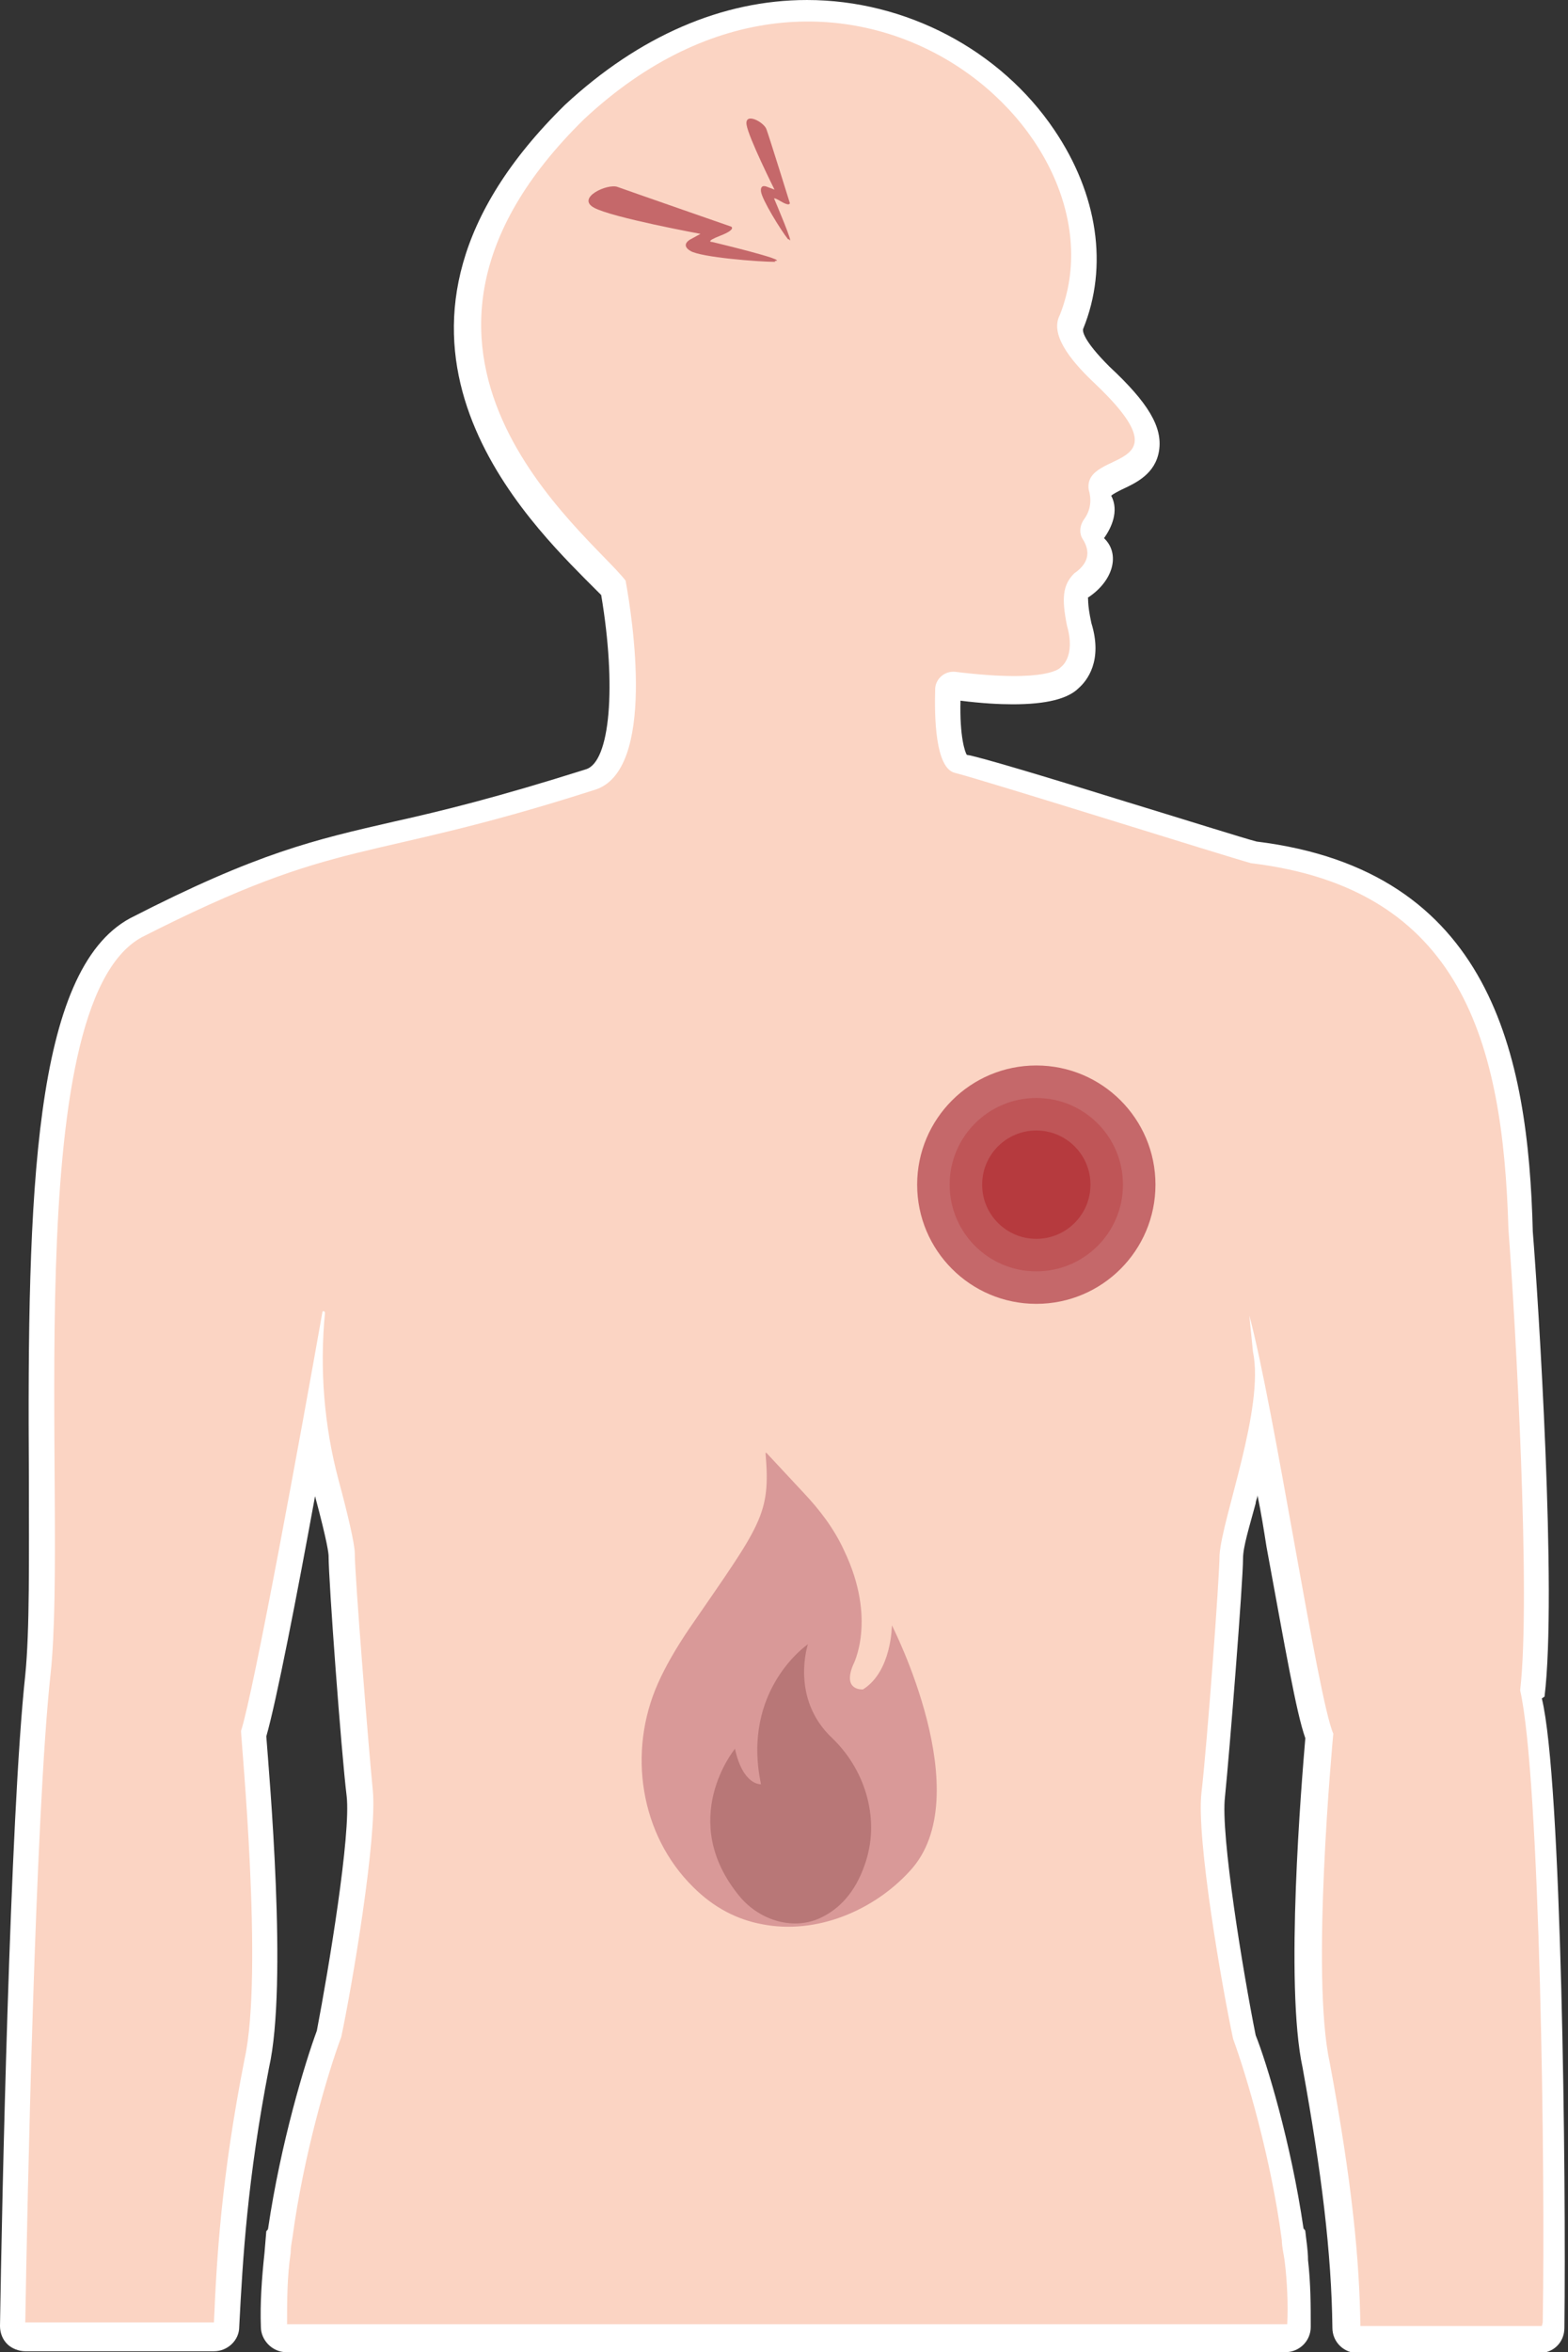<?xml version="1.0" encoding="UTF-8"?>
<svg id="Livello_2" data-name="Livello 2" xmlns="http://www.w3.org/2000/svg" viewBox="0 0 17.37 26.05">
  <rect x="0" y="0" width="17.37" height="26.05" fill="#333333" stroke="none"/>
  <defs>
    <style>
      .cls-1 {
        fill: #fbd4c3;
      }

      .cls-2 {
        fill: #fff;
      }

      .cls-3 {
        fill: #b63a3e;
      }

      .cls-4 {
        fill: #b87777;
      }

      .cls-5 {
        fill: #d99998;
      }

      .cls-6 {
        fill: #bf5557;
      }

      .cls-7 {
        fill: #c5686a;
      }
    </style>
  </defs>
  <g id="Who_is_at_risk" data-name="Who is at risk">
    <g id="ic_comorbidities">
      <path class="cls-2" d="m17.11,18.79c.14-1.14-.07-4.41-.13-5.15-.05-1.96-.46-4-3.06-4.32-.12-.03-.82-.25-1.54-.47-.77-.24-1.57-.48-1.67-.49-.02-.03-.08-.2-.07-.6.24.03.43.04.58.04.37,0,.61-.06.73-.18.09-.08.27-.3.14-.72-.05-.23-.03-.28-.04-.28,0,0,0,0,0,0,.29-.19.36-.49.18-.66.08-.11.17-.3.08-.47.02-.02.08-.05.12-.07.15-.07.37-.17.41-.43.04-.26-.12-.53-.55-.93-.3-.3-.3-.4-.29-.42.28-.69.16-1.49-.32-2.2-.6-.89-1.65-1.44-2.74-1.44-.94,0-1.86.4-2.68,1.16-2.51,2.46-.53,4.49.22,5.25.07.07.13.13.18.18.17,1.01.1,1.85-.17,1.93-.98.31-1.59.46-2.13.58-.87.2-1.5.34-2.92,1.07-1.07.58-1.14,3.04-1.12,6.19,0,.91.01,1.69-.04,2.19C.11,20.12.02,24.46,0,25.76c0,.08.03.15.08.2.05.05.13.08.2.08h2.09c.15,0,.28-.12.28-.27.04-.77.09-1.63.33-2.87.21-.93,0-3.26-.03-3.67.11-.38.34-1.56.54-2.66.14.52.15.64.15.66,0,.28.14,2.17.2,2.66.05.42-.2,1.92-.33,2.6-.13.35-.4,1.24-.54,2.19,0,.01-.01.02-.02.03l-.02.24s0,0,0,0c-.03.28-.05.56-.04.82,0,.15.13.28.28.28h11.07c.15,0,.28-.12.28-.28,0-.23,0-.48-.03-.74,0,0,0,0,0,0,0-.11-.02-.22-.03-.32,0-.01-.01-.02-.02-.03-.14-.96-.41-1.84-.53-2.14-.14-.7-.39-2.22-.34-2.64.05-.49.2-2.38.2-2.64,0-.13.07-.35.14-.61,0-.03.02-.06.02-.09.04.19.07.38.1.57.21,1.14.33,1.84.43,2.12-.04.48-.23,2.73-.03,3.65.21,1.16.32,2.05.33,2.88,0,.16.13.28.28.28h2.01c.16,0,.28-.12.28-.28.02-1.66-.03-6.07-.25-6.97Z"/>
      <g>
        <path class="cls-1" d="m17.08,25.76h-2.01c-.01-.73-.09-1.58-.34-2.92-.21-.96.03-3.53.04-3.64-.17-.38-.65-3.59-.93-4.63l.04.4c.13.62-.34,1.83-.37,2.25,0,.25-.14,2.12-.2,2.63-.06.51.23,2.17.35,2.73.15.41.42,1.32.54,2.23,0,.07.02.15.03.22,0,0,0,0,0,0,.03.24.04.49.03.71H3.18c0-.25,0-.52.04-.79,0-.06.01-.11.02-.17.12-.9.39-1.82.54-2.22.12-.56.4-2.22.35-2.73s-.2-2.38-.2-2.63c0-.1-.08-.44-.18-.81-.16-.6-.21-1.23-.15-1.85,0-.02-.03-.03-.03,0-.23,1.3-.76,4.2-.9,4.63,0,.1.25,2.68.04,3.63-.26,1.32-.31,2.22-.34,2.92H.28c.02-1.24.11-5.62.28-7.18.2-1.83-.38-7.4,1.01-8.16,2.24-1.14,2.42-.8,5.01-1.63.7-.2.42-1.94.35-2.32-.4-.52-3.09-2.53-.46-5.11,2.83-2.64,6.08.13,5.27,2.17-.11.21.11.49.36.73,1.11,1.04-.1.74-.04,1.2.03.1.03.22-.05.33-.05.07-.06.16-.01.23.06.1.09.24-.1.37-.13.13-.14.28-.08.58.1.35-.07.46-.07.46,0,0-.12.18-1.17.05-.11-.01-.21.07-.22.18-.01.32,0,.89.22.94.32.08,3.02.93,3.28,1,2.33.28,2.79,1.98,2.85,4.05.08,1.07.25,4.08.13,5.11.22.97.28,5.34.25,7Z"/>
        <path class="cls-1" d="m3.25,24.74v.07c0,.06-.02.11-.02.17,0-.08.01-.16.02-.24Z"/>
        <path class="cls-1" d="m14.22,25.05c0-.07-.02-.15-.03-.22v-.08c0,.1.02.2.03.31Z"/>
      </g>
      <g>
        <circle class="cls-7" cx="11.48" cy="13.12" r="1.32"/>
        <circle class="cls-6" cx="11.48" cy="13.12" r=".96"/>
        <circle class="cls-3" cx="11.48" cy="13.12" r=".6"/>
      </g>
      <g id="Tracciato_30-2" data-name="Tracciato 30-2">
        <path class="cls-7" d="m8.59,2.9c-.19,0-.82-.05-.94-.12s0-.13,0-.13l.11-.06s-.98-.18-1.18-.29.15-.27.26-.23,1.26.44,1.26.44c0,0,.06.03-.12.1s-.09.07-.09.07c0,0,.88.21.69.21Z"/>
      </g>
      <g id="Tracciato_30-2-2" data-name="Tracciato 30-2">
        <path class="cls-7" d="m8.73,2.65c-.08-.1-.29-.44-.3-.53s.07-.05.07-.05l.08.03s-.29-.58-.31-.72.19-.03.22.05.26.82.26.82c0,0,0,.04-.1-.02s-.07-.02-.07-.02c0,0,.23.54.16.44Z"/>
      </g>
      <g>
        <path class="cls-5" d="m8.48,16.09c.06.69-.05.79-.84,1.94-.15.22-.27.43-.35.61-.34.76-.2,1.68.39,2.26.23.23.49.36.76.41.6.12,1.24-.15,1.64-.59.77-.83-.2-2.72-.2-2.72,0,0,0,.51-.32.71,0,0-.23.02-.11-.27,0,0,.27-.5-.1-1.27-.11-.24-.27-.45-.45-.64l-.41-.44Z"/>
        <path class="cls-4" d="m8.14,19.37s-.65.79.06,1.64c.22.26.6.38.91.22.18-.09.36-.26.47-.58.17-.48.02-1.02-.34-1.38l-.02-.02c-.47-.44-.27-1.04-.27-1.04,0,0-.74.5-.52,1.55,0,0-.2.02-.29-.4Z"/>
      </g>
    </g>
  </g>
</svg>